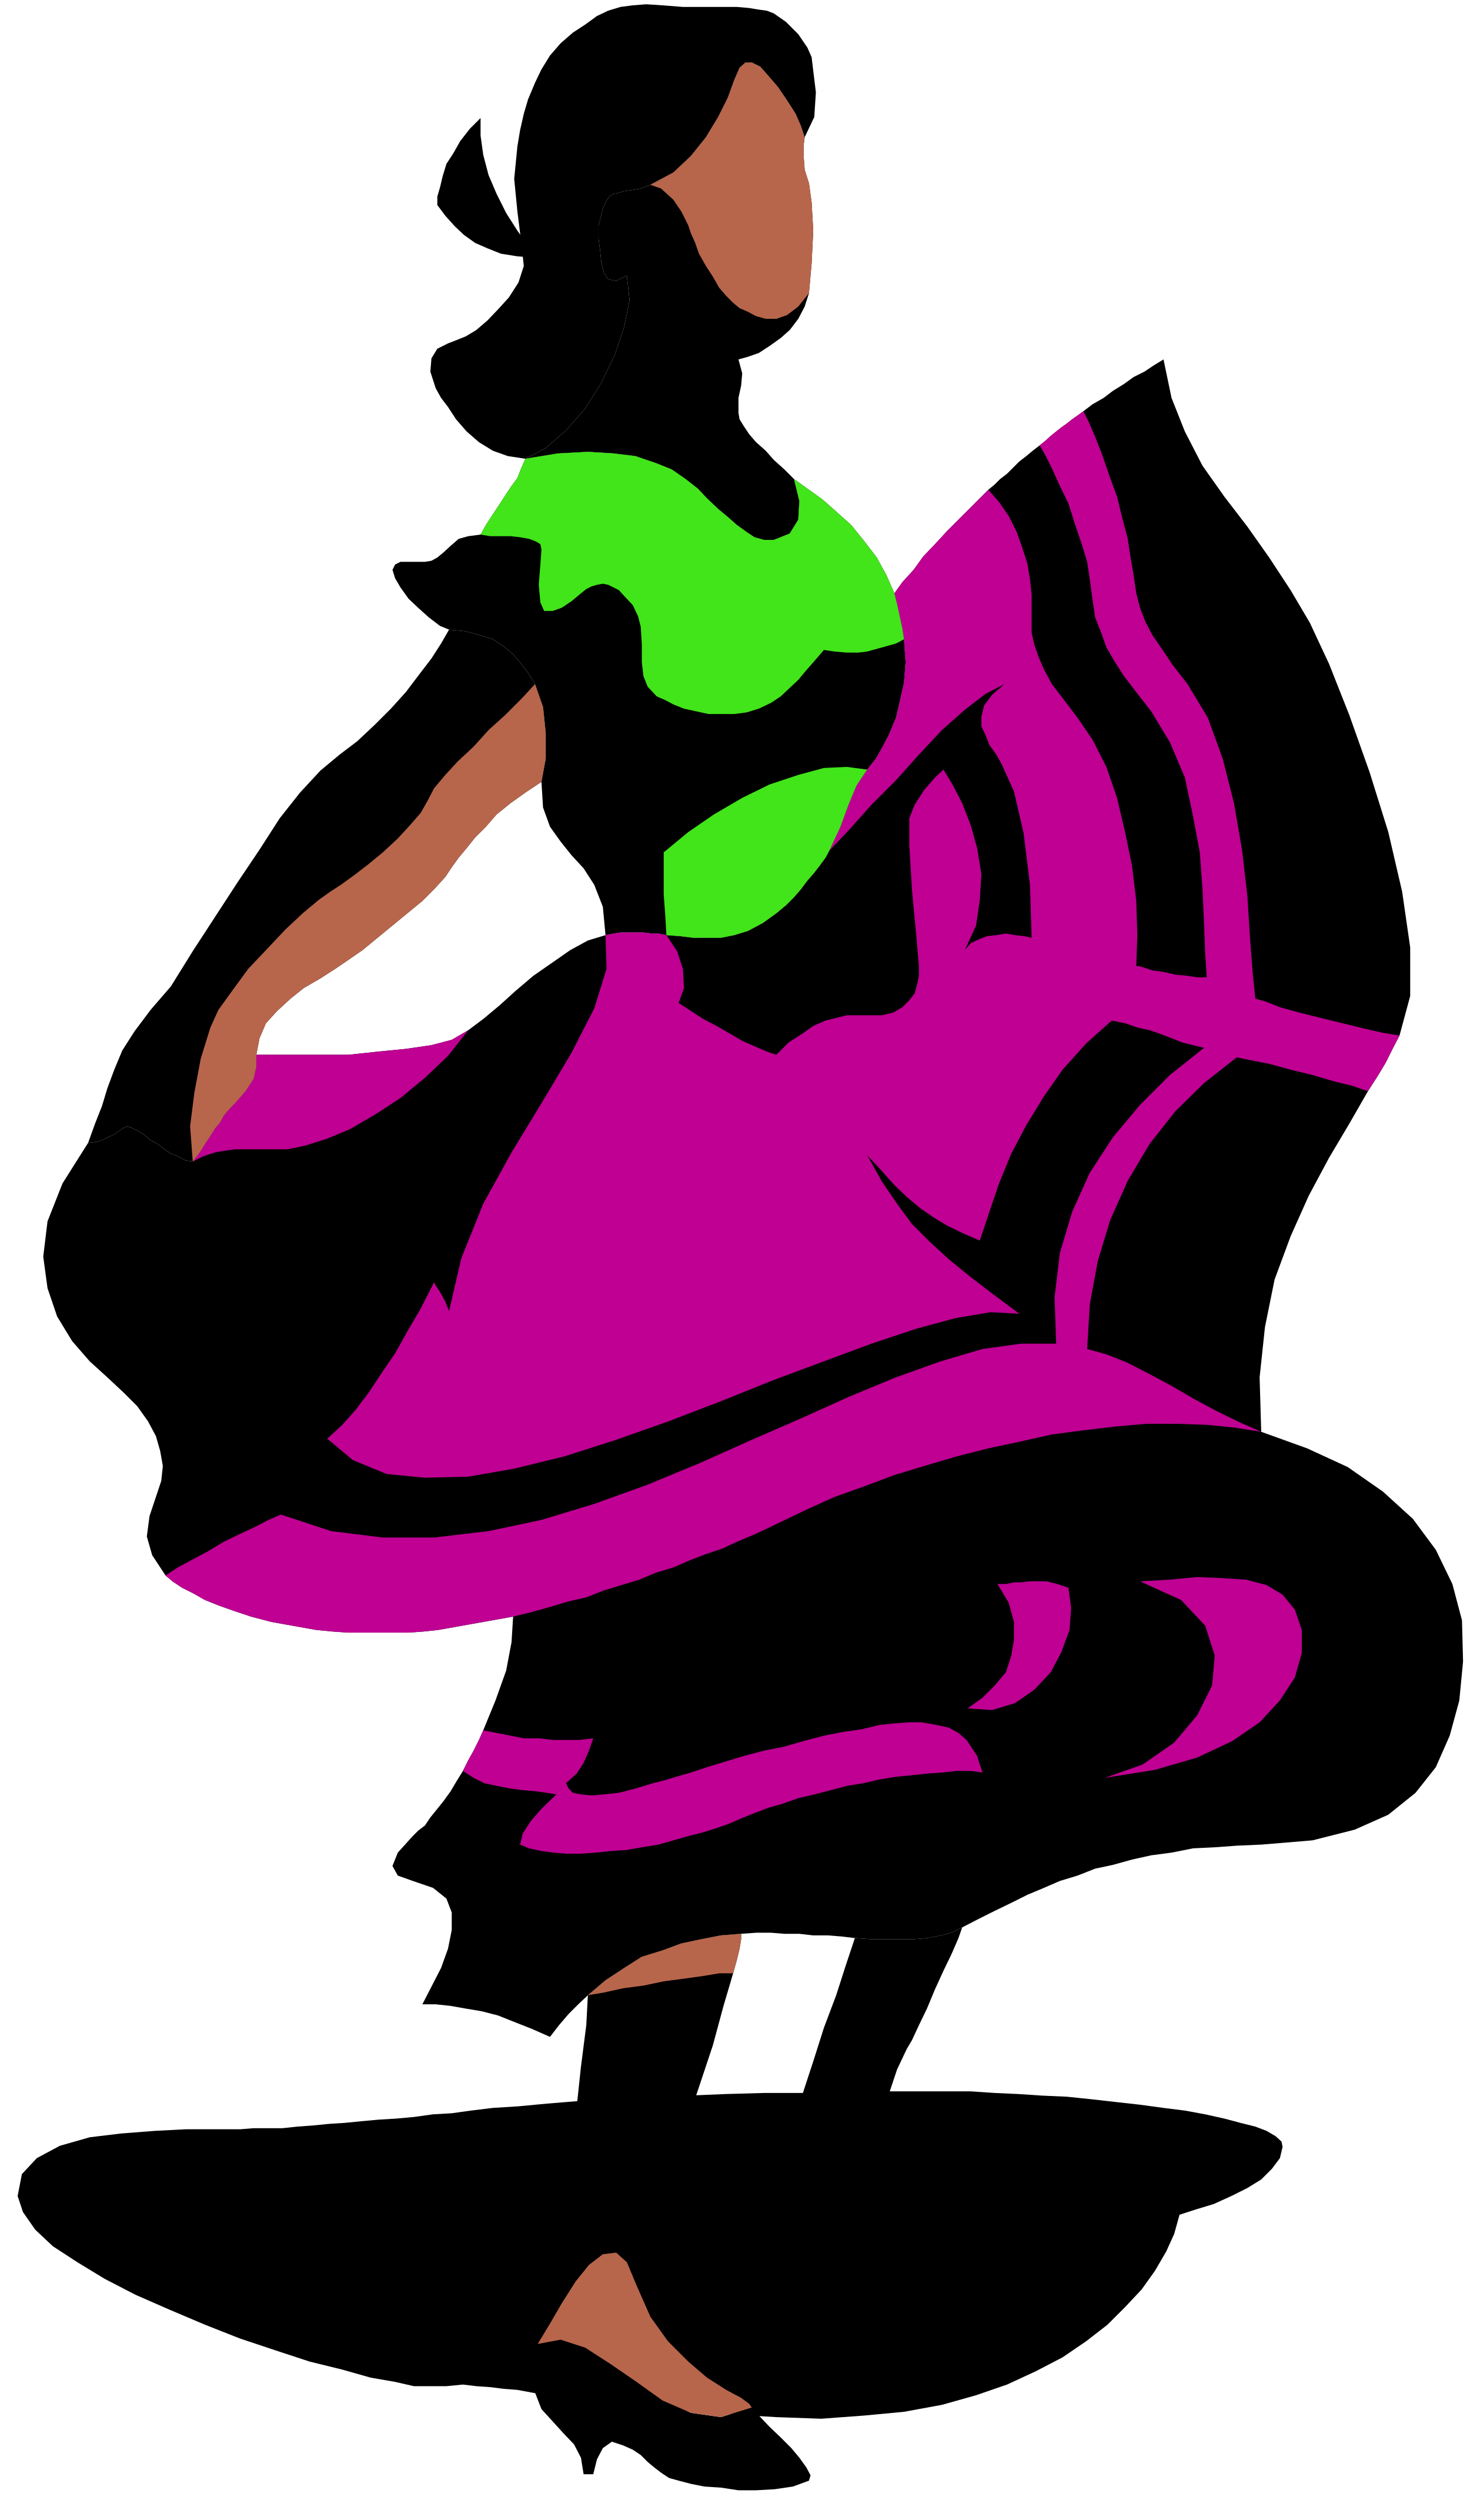 <?xml version="1.0" encoding="UTF-8" standalone="no"?>
<svg
   xmlns:ooo="http://xml.openoffice.org/svg/export"
   xmlns:dc="http://purl.org/dc/elements/1.1/"
   xmlns:cc="http://creativecommons.org/ns#"
   xmlns:rdf="http://www.w3.org/1999/02/22-rdf-syntax-ns#"
   xmlns:svg="http://www.w3.org/2000/svg"
   xmlns="http://www.w3.org/2000/svg"
   xmlns:sodipodi="http://sodipodi.sourceforge.net/DTD/sodipodi-0.dtd"
   xmlns:inkscape="http://www.inkscape.org/namespaces/inkscape"
   version="1.2"
   width="27.53mm"
   height="46.81mm"
   viewBox="0 0 2753 4681"
   preserveAspectRatio="xMidYMid"
   xml:space="preserve"
   id="svg108"
   sodipodi:docname="people8.svg"
   style="fill-rule:evenodd;stroke-width:28.222;stroke-linejoin:round"
   inkscape:version="0.92.5 (2060ec1f9f, 2020-04-08)"><sodipodi:namedview
   pagecolor="#ffffff"
   bordercolor="#666666"
   borderopacity="1"
   objecttolerance="10"
   gridtolerance="10"
   guidetolerance="10"
   inkscape:pageopacity="0"
   inkscape:pageshadow="2"
   inkscape:window-width="664"
   inkscape:window-height="487"
   id="namedview110"
   showgrid="false"
   inkscape:zoom="0.2102413"
   inkscape:cx="52.044095"
   inkscape:cy="88.440943"
   inkscape:window-x="0"
   inkscape:window-y="0"
   inkscape:window-maximized="0"
   inkscape:current-layer="svg108" />
 <defs
   class="ClipPathGroup"
   id="defs8">
  <clipPath
   id="presentation_clip_path"
   clipPathUnits="userSpaceOnUse">
   <rect
   x="0"
   y="0"
   width="21000"
   height="29700"
   id="rect2" />
  </clipPath>
  <clipPath
   id="presentation_clip_path_shrink"
   clipPathUnits="userSpaceOnUse">
   <rect
   x="21"
   y="29"
   width="20958"
   height="29641"
   id="rect5" />
  </clipPath>
 </defs>
 <defs
   class="TextShapeIndex"
   id="defs12">
  <g
   ooo:slide="id1"
   ooo:id-list="id3"
   id="g10" />
 </defs>
 <defs
   class="EmbeddedBulletChars"
   id="defs44">
  <g
   id="bullet-char-template-57356"
   transform="matrix(4.8828125e-4,0,0,-4.8828125e-4,0,0)">
   <path
   d="M 580,1141 1163,571 580,0 -4,571 Z"
   id="path14"
   inkscape:connector-curvature="0" />
  </g>
  <g
   id="bullet-char-template-57354"
   transform="matrix(4.8828125e-4,0,0,-4.8828125e-4,0,0)">
   <path
   d="M 8,1128 H 1137 V 0 H 8 Z"
   id="path17"
   inkscape:connector-curvature="0" />
  </g>
  <g
   id="bullet-char-template-10146"
   transform="matrix(4.8828125e-4,0,0,-4.8828125e-4,0,0)">
   <path
   d="M 174,0 602,739 174,1481 1456,739 Z M 1358,739 309,1346 659,739 Z"
   id="path20"
   inkscape:connector-curvature="0" />
  </g>
  <g
   id="bullet-char-template-10132"
   transform="matrix(4.8828125e-4,0,0,-4.8828125e-4,0,0)">
   <path
   d="M 2015,739 1276,0 H 717 l 543,543 H 174 v 393 h 1086 l -543,545 h 557 z"
   id="path23"
   inkscape:connector-curvature="0" />
  </g>
  <g
   id="bullet-char-template-10007"
   transform="matrix(4.8828125e-4,0,0,-4.8828125e-4,0,0)">
   <path
   d="m 0,-2 c -7,16 -16,29 -25,39 l 381,530 c -94,256 -141,385 -141,387 0,25 13,38 40,38 9,0 21,-2 34,-5 21,4 42,12 65,25 l 27,-13 111,-251 280,301 64,-25 24,25 c 21,-10 41,-24 62,-43 C 886,937 835,863 770,784 769,783 710,716 594,584 L 774,223 c 0,-27 -21,-55 -63,-84 l 16,-20 C 717,90 699,76 672,76 641,76 570,178 457,381 L 164,-76 c -22,-34 -53,-51 -92,-51 -42,0 -63,17 -64,51 -7,9 -10,24 -10,44 0,9 1,19 2,30 z"
   id="path26"
   inkscape:connector-curvature="0" />
  </g>
  <g
   id="bullet-char-template-10004"
   transform="matrix(4.8828125e-4,0,0,-4.8828125e-4,0,0)">
   <path
   d="M 285,-33 C 182,-33 111,30 74,156 52,228 41,333 41,471 c 0,78 14,145 41,201 34,71 87,106 158,106 53,0 88,-31 106,-94 l 23,-176 c 8,-64 28,-97 59,-98 l 735,706 c 11,11 33,17 66,17 42,0 63,-15 63,-46 V 965 c 0,-36 -10,-64 -30,-84 L 442,47 C 390,-6 338,-33 285,-33 Z"
   id="path29"
   inkscape:connector-curvature="0" />
  </g>
  <g
   id="bullet-char-template-9679"
   transform="matrix(4.8828125e-4,0,0,-4.8828125e-4,0,0)">
   <path
   d="M 813,0 C 632,0 489,54 383,161 276,268 223,411 223,592 c 0,181 53,324 160,431 106,107 249,161 430,161 179,0 323,-54 432,-161 108,-107 162,-251 162,-431 0,-180 -54,-324 -162,-431 C 1136,54 992,0 813,0 Z"
   id="path32"
   inkscape:connector-curvature="0" />
  </g>
  <g
   id="bullet-char-template-8226"
   transform="matrix(4.8828125e-4,0,0,-4.8828125e-4,0,0)">
   <path
   d="m 346,457 c -73,0 -137,26 -191,78 -54,51 -81,114 -81,188 0,73 27,136 81,188 54,52 118,78 191,78 73,0 134,-26 185,-79 51,-51 77,-114 77,-187 0,-75 -25,-137 -76,-188 -50,-52 -112,-78 -186,-78 z"
   id="path35"
   inkscape:connector-curvature="0" />
  </g>
  <g
   id="bullet-char-template-8211"
   transform="matrix(4.8828125e-4,0,0,-4.8828125e-4,0,0)">
   <path
   d="M -4,459 H 1135 V 606 H -4 Z"
   id="path38"
   inkscape:connector-curvature="0" />
  </g>
  <g
   id="bullet-char-template-61548"
   transform="matrix(4.8828125e-4,0,0,-4.8828125e-4,0,0)">
   <path
   d="m 173,740 c 0,163 58,303 173,419 116,115 255,173 419,173 163,0 302,-58 418,-173 116,-116 174,-256 174,-419 0,-163 -58,-303 -174,-418 C 1067,206 928,148 765,148 601,148 462,206 346,322 231,437 173,577 173,740 Z"
   id="path41"
   inkscape:connector-curvature="0" />
  </g>
 </defs>
 <g
   id="g49"
   transform="translate(-9123,-12509)">
  <g
   id="id2"
   class="Master_Slide">
   <g
   id="bg-id2"
   class="Background" />
   <g
   id="bo-id2"
   class="BackgroundObjects" />
  </g>
 </g>
 <g
   class="SlideGroup"
   id="g106"
   transform="translate(-9123,-12509)">
  <g
   id="g104">
   <g
   id="container-id1">
    <g
   id="id1"
   class="Slide"
   clip-path="url(#presentation_clip_path)">
     <g
   class="Page"
   id="g100">
      <g
   class="Graphic"
   id="g98">
       <g
   id="id3">
        <rect
   class="BoundingBox"
   x="9123"
   y="12509"
   width="2753"
   height="4681"
   id="rect51"
   style="fill:none;stroke:none" />
        <path
   d="m 10496,16204 7,-25 5,-21 3,-18 v -10 l -38,3 -36,7 -38,8 -35,13 -39,12 -33,21 -35,23 -33,28 -3,56 -10,78 -10,94 -13,102 -15,102 -15,91 -16,76 -12,54 23,-38 22,-38 26,-41 25,-31 26,-20 25,-3 20,18 18,43 15,-55 23,-72 26,-78 25,-82 28,-84 26,-78 20,-74 z"
   id="path53"
   inkscape:connector-curvature="0"
   style="fill:#000000;stroke:none" />
        <path
   d="m 10925,16118 -20,10 -20,5 -26,5 -23,2 h -28 -25 -31 l -28,-2 -17,51 -18,56 -23,61 -20,63 -21,64 -20,61 -15,58 -13,54 23,-31 23,-25 20,-18 18,-13 20,-2 21,7 20,18 25,28 21,-71 17,-61 18,-54 18,-38 10,-17 13,-28 15,-31 15,-36 16,-35 15,-31 13,-30 z"
   id="path55"
   inkscape:connector-curvature="0"
   style="fill:#000000;stroke:none" />
        <path
   d="m 9964,13688 31,3 25,7 26,8 20,13 18,15 15,18 13,17 13,21 15,43 5,48 v 49 l -8,43 -30,20 -28,20 -26,21 -20,23 -20,20 -16,20 -15,18 -13,18 -12,18 -21,23 -22,22 -28,23 -28,23 -28,23 -28,23 -26,18 -25,17 -28,18 -31,18 -25,20 -25,23 -21,23 -12,28 -6,31 v 22 l -5,23 -15,23 -20,23 -10,10 -11,13 -7,13 -10,12 -8,13 -10,15 -10,16 -13,17 -13,-2 -15,-8 -13,-5 -12,-8 -13,-10 -13,-7 -13,-11 -12,-7 -10,-5 -8,-3 -8,3 -7,5 -10,7 -13,6 -15,7 -21,3 13,-36 13,-33 10,-33 13,-35 15,-36 23,-36 30,-40 38,-44 41,-66 41,-63 43,-66 41,-61 38,-59 38,-48 38,-41 36,-30 33,-25 33,-31 30,-30 28,-31 25,-33 23,-30 18,-28 z"
   id="path57"
   inkscape:connector-curvature="0"
   style="fill:#000000;stroke:none" />
        <path
   d="m 10107,13368 61,-10 56,-3 48,3 41,5 38,13 30,12 26,18 23,18 17,18 21,20 18,15 17,15 18,13 15,10 18,5 h 18 l 30,-12 16,-26 2,-35 -10,-41 -18,-18 -20,-18 -15,-17 -18,-16 -13,-15 -10,-15 -8,-13 -2,-12 v -28 l 5,-23 2,-23 -7,-26 18,-5 20,-7 20,-13 21,-15 17,-15 16,-21 12,-23 8,-25 5,-56 3,-61 -3,-53 -5,-36 -8,-25 -2,-26 v -20 l 2,-15 -7,-21 -10,-23 -16,-25 -17,-25 -18,-21 -15,-17 -16,-8 h -12 l -11,10 -10,23 -12,33 -18,36 -23,38 -28,35 -33,31 -43,23 -18,7 -18,3 -13,2 -10,3 -10,2 -8,5 -7,11 -5,12 -8,31 v 25 l 3,23 2,20 5,21 8,12 15,3 20,-10 5,46 -10,50 -17,51 -26,54 -30,48 -36,41 -38,33 z"
   id="path59"
   inkscape:connector-curvature="0"
   style="fill:#000000;stroke:none" />
        <path
   d="m 9156,16621 8,-41 28,-30 43,-23 56,-16 58,-7 64,-5 58,-3 h 54 23 25 l 25,-2 h 26 28 l 28,-3 28,-2 30,-3 31,-2 30,-3 33,-3 33,-2 33,-3 36,-5 35,-2 36,-5 41,-5 48,-3 53,-5 61,-5 64,-3 69,-2 68,-5 74,-3 71,-2 h 71 l 72,-3 h 66 63 61 54 l 45,3 44,2 45,3 46,2 48,5 44,5 45,5 44,6 40,5 38,7 36,8 30,8 28,7 21,8 17,10 11,10 2,10 -5,21 -15,20 -20,20 -26,16 -30,15 -33,15 -33,10 -31,10 -10,36 -15,33 -21,36 -25,35 -31,33 -33,33 -40,31 -44,30 -50,26 -54,25 -58,20 -64,18 -71,13 -74,7 -81,6 -84,-3 -84,-5 -71,-5 -64,-5 -53,-5 -48,-5 -41,-6 -36,-5 -33,-5 -28,-5 -27,-5 -26,-2 -23,-3 -28,-2 -25,-3 -31,3 h -35 -26 l -35,-8 -46,-8 -53,-15 -61,-15 -64,-21 -66,-22 -66,-26 -66,-28 -64,-28 -58,-30 -51,-31 -46,-30 -33,-31 -23,-33 z"
   id="path61"
   inkscape:connector-curvature="0"
   style="fill:#000000;stroke:none" />
        <path
   d="m 10028,15749 -8,18 -10,20 -10,18 -10,20 -13,21 -10,17 -13,18 -12,15 -13,16 -10,15 -13,10 -10,10 -28,31 -10,25 10,18 28,10 38,13 25,20 10,26 v 33 l -7,35 -13,36 -18,35 -17,33 h 25 l 28,3 28,5 30,5 31,8 30,12 33,13 34,15 17,-22 18,-21 18,-18 18,-17 33,-28 35,-23 33,-21 39,-12 35,-13 38,-8 36,-7 38,-3 28,-2 h 28 l 25,2 h 28 l 26,3 h 28 l 25,2 25,3 28,2 h 31 25 28 l 23,-2 26,-5 20,-5 20,-10 31,-16 30,-15 31,-15 30,-15 31,-13 30,-13 33,-10 33,-13 33,-7 36,-10 36,-8 38,-5 40,-8 41,-2 41,-3 46,-2 96,-8 79,-20 63,-28 51,-41 38,-48 26,-59 18,-66 7,-73 -2,-77 -18,-68 -31,-64 -43,-58 -56,-51 -66,-46 -76,-35 -86,-31 -3,-102 10,-94 18,-89 30,-81 34,-76 38,-71 38,-64 35,-61 18,-28 15,-25 13,-26 13,-25 20,-74 v -91 l -15,-104 -26,-112 -35,-112 -38,-107 -38,-96 -36,-77 -36,-61 -40,-61 -41,-58 -43,-56 -41,-58 -33,-64 -25,-63 -15,-72 -18,11 -18,12 -20,10 -18,13 -21,13 -17,13 -21,12 -17,13 -11,8 -10,7 -10,8 -10,7 -10,8 -10,8 -11,10 -10,8 -13,10 -12,10 -13,10 -10,10 -13,13 -13,10 -10,10 -12,10 -26,26 -25,25 -26,26 -23,25 -22,23 -18,25 -21,23 -15,21 5,20 5,23 5,23 3,20 3,43 -3,38 -8,36 -7,30 -13,31 -13,25 -12,21 -16,20 -20,30 -15,36 -15,41 -21,45 -7,13 -11,15 -10,13 -13,15 -12,16 -13,15 -15,15 -18,15 -25,18 -28,15 -26,8 -25,5 h -26 -25 l -25,-3 -26,-2 -15,-3 h -13 l -15,-2 h -13 -15 -15 l -13,2 -15,3 -33,10 -33,18 -33,23 -36,25 -33,28 -31,28 -30,25 -28,21 -31,18 -38,10 -48,7 -51,5 -56,6 h -58 -56 -59 v 22 l -5,23 -15,23 -20,23 -10,10 -11,13 -7,13 -10,12 -8,13 -10,15 -10,16 -13,17 -13,-2 -15,-8 -13,-5 -12,-8 -13,-10 -13,-7 -13,-11 -12,-7 -10,-5 -8,-3 -8,3 -7,5 -10,7 -13,6 -15,7 -21,3 -48,76 -28,71 -8,66 8,59 18,53 28,46 33,38 33,30 30,28 26,26 20,28 15,28 8,28 5,28 -3,28 -10,30 -12,36 -5,38 10,35 25,38 13,11 18,12 20,10 23,13 25,10 28,10 33,11 38,10 28,5 28,5 28,5 31,3 28,2 h 28 28 28 30 l 28,-2 28,-3 28,-5 28,-5 28,-5 28,-5 28,-5 -3,48 -10,53 -20,56 z"
   id="path63"
   inkscape:connector-curvature="0"
   style="fill:#000000;stroke:none" />
        <path
   d="m 10531,17017 -58,18 -56,-8 -53,-23 -49,-35 -48,-33 -48,-31 -46,-15 -43,8 -11,53 6,38 12,31 21,23 20,22 20,21 13,25 5,31 h 18 l 2,-8 5,-20 11,-21 17,-12 21,7 18,8 15,10 13,13 12,10 13,10 15,10 18,5 23,6 25,5 31,2 33,5 h 33 l 35,-2 34,-5 30,-11 3,-10 -8,-15 -13,-18 -15,-18 -20,-20 -21,-20 -17,-18 z"
   id="path65"
   inkscape:connector-curvature="0"
   style="fill:#000000;stroke:none" />
        <path
   d="m 10747,16570 -25,-28 -20,-18 -21,-7 -20,2 -18,13 -20,18 -23,25 -23,31 -13,43 5,28 13,30 5,46 h 10 v -8 l 5,-15 8,-18 15,-10 18,5 13,8 13,10 12,8 10,10 11,7 12,8 13,5 20,3 23,5 28,2 33,3 31,2 33,-2 28,-5 28,-8 -3,-25 -20,-23 -33,-23 -38,-23 -41,-20 -33,-26 -25,-25 z"
   id="path67"
   inkscape:connector-curvature="0"
   style="fill:#000000;stroke:none" />
        <path
   d="m 10798,13620 5,20 5,23 5,23 3,20 3,43 -3,38 -8,36 -7,30 -13,31 -13,25 -12,21 -16,20 -20,30 -15,36 -15,41 -21,45 -7,13 -11,15 -10,13 -13,15 -12,16 -13,15 -15,15 -18,15 -25,18 -28,15 -26,8 -25,5 h -26 -25 l -25,-3 -26,-2 -15,-3 h -13 l -15,-2 h -13 -15 -15 l -13,2 -15,3 -5,-53 -16,-41 -20,-31 -23,-25 -20,-25 -20,-28 -13,-36 -3,-48 8,-43 v -49 l -5,-48 -15,-43 -13,-21 -13,-17 -15,-18 -18,-15 -20,-13 -26,-8 -25,-7 -31,-3 -17,-7 -21,-16 -20,-18 -18,-17 -15,-21 -10,-17 -5,-16 5,-10 10,-5 h 10 10 13 13 l 12,-2 11,-6 12,-10 13,-12 15,-13 18,-5 23,-3 10,-18 13,-20 12,-18 11,-17 12,-18 11,-15 7,-18 8,-18 61,-10 56,-3 48,3 41,5 38,13 30,12 26,18 23,18 17,18 21,20 18,15 17,15 18,13 15,10 18,5 h 18 l 30,-12 16,-26 2,-35 -10,-41 25,18 28,20 26,23 28,25 25,31 23,30 18,33 z"
   id="path69"
   inkscape:connector-curvature="0"
   style="fill:#000000;stroke:none" />
        <path
   d="m 10630,12766 -7,-21 -10,-23 -16,-25 -17,-25 -18,-21 -15,-17 -16,-8 h -12 l -11,10 -10,23 -12,33 -18,36 -23,38 -28,35 -33,31 -43,23 -18,7 -18,3 -13,2 -10,3 -10,2 -8,5 -7,11 -5,12 -8,31 v 25 l 3,23 2,20 5,21 8,12 15,3 20,-10 5,46 -10,50 -17,51 -26,54 -30,48 -36,41 -38,33 -38,20 -33,-5 -28,-10 -26,-16 -23,-20 -20,-23 -15,-23 -13,-17 -10,-18 -10,-31 2,-25 11,-18 20,-10 13,-5 20,-8 20,-12 21,-18 20,-21 20,-22 18,-28 10,-31 -5,-46 -7,-56 -6,-61 6,-61 5,-30 7,-31 8,-27 13,-31 12,-25 16,-26 20,-23 23,-20 23,-15 22,-16 21,-10 23,-7 23,-3 25,-2 31,2 38,3 h 28 25 25 23 l 23,2 18,3 15,2 13,5 23,16 23,23 17,25 8,18 3,25 5,41 -3,46 z"
   id="path71"
   inkscape:connector-curvature="0"
   style="fill:#000000;stroke:none" />
        <path
   d="m 10023,12730 -20,20 -18,23 -13,23 -13,20 -7,23 -5,21 -5,17 v 16 l 15,20 18,20 17,16 21,15 23,10 25,10 31,5 38,3 -18,-23 -20,-28 -21,-33 -18,-36 -15,-35 -10,-38 -5,-36 z"
   id="path73"
   inkscape:connector-curvature="0"
   style="fill:#000000;stroke:none" />
        <path
   d="m 10000,14438 -31,18 -38,10 -48,7 -51,5 -56,6 h -58 -56 -59 v 22 l -5,23 -15,23 -20,23 -10,10 -11,13 -7,13 -10,12 -8,13 -10,15 -10,16 -13,17 20,-10 21,-7 17,-3 21,-3 h 23 23 25 28 l 33,-7 41,-13 43,-18 48,-28 46,-30 46,-38 43,-41 z"
   id="path75"
   inkscape:connector-curvature="0"
   style="fill:#bf0093;stroke:none" />
        <path
   d="m 9990,15825 10,-20 10,-18 10,-20 8,-18 25,5 26,5 25,5 h 28 l 26,3 h 25 25 l 26,-3 -8,23 -10,23 -13,20 -20,18 5,10 8,8 15,3 20,2 23,-2 28,-3 31,-8 33,-10 20,-5 23,-7 28,-8 30,-10 33,-10 36,-11 38,-10 36,-7 38,-11 38,-10 36,-7 35,-5 33,-8 28,-3 28,-2 h 23 l 28,5 23,5 18,10 15,13 10,15 10,15 5,16 5,15 -22,-3 h -26 l -28,3 -28,2 -28,3 -30,3 -31,5 -30,7 -31,5 -30,8 -31,8 -30,7 -28,10 -28,8 -26,10 -25,10 -23,10 -23,8 -25,8 -28,7 -28,8 -28,8 -31,5 -28,5 -30,2 -28,3 -28,2 h -28 l -23,-2 -23,-3 -23,-5 -17,-7 5,-21 15,-23 20,-23 28,-27 -18,-3 -22,-3 -23,-2 -23,-3 -26,-5 -23,-5 -20,-10 z"
   id="path77"
   inkscape:connector-curvature="0"
   style="fill:#bf0093;stroke:none" />
        <path
   d="m 10676,14102 21,-45 15,-41 15,-36 20,-30 16,-20 12,-21 13,-25 13,-31 7,-30 8,-36 3,-38 -3,-43 -3,-20 -5,-23 -5,-23 -5,-20 15,-21 21,-23 18,-25 22,-23 23,-25 26,-26 25,-25 26,-26 20,23 18,26 15,30 10,28 10,31 5,30 3,28 v 25 23 23 l 5,23 8,23 10,23 15,28 23,30 25,33 28,41 26,51 20,58 15,64 13,63 8,66 2,64 -2,58 h 5 l 10,3 15,5 21,3 22,5 21,2 20,3 h 18 l -3,-46 -2,-53 -3,-66 -5,-69 -13,-69 -15,-71 -28,-66 -35,-58 -28,-36 -23,-30 -18,-28 -15,-26 -10,-28 -11,-28 -5,-33 -5,-38 -5,-33 -10,-33 -13,-38 -12,-38 -16,-33 -15,-33 -13,-26 -10,-17 10,-8 11,-10 10,-8 10,-8 10,-7 10,-8 10,-7 11,-8 10,20 12,28 13,33 13,38 15,41 10,41 10,38 5,33 6,35 5,34 7,27 10,26 13,25 18,26 20,30 28,36 38,63 28,77 21,83 15,87 10,86 5,79 5,66 5,48 18,5 28,11 36,10 40,10 41,10 41,10 35,8 31,5 -13,25 -13,26 -15,25 -18,28 -7,-2 -23,-8 -33,-8 -41,-12 -41,-10 -40,-11 -36,-7 -25,-5 -61,48 -54,53 -48,61 -41,69 -33,74 -23,76 -15,81 -5,84 36,10 38,15 41,21 43,23 43,25 43,23 41,20 41,18 -51,-8 -51,-5 -56,-2 h -56 l -58,5 -59,7 -61,8 -58,13 -61,13 -59,15 -61,18 -56,17 -56,21 -56,20 -51,23 -48,23 -25,12 -28,13 -31,13 -28,13 -30,10 -31,12 -30,13 -33,10 -31,13 -33,10 -33,10 -33,13 -35,8 -33,10 -36,10 -33,8 -28,5 -28,5 -28,5 -28,5 -28,5 -28,3 -28,2 h -30 -28 -28 -28 l -28,-2 -31,-3 -28,-5 -28,-5 -28,-5 -38,-10 -33,-11 -28,-10 -25,-10 -23,-13 -20,-10 -18,-12 -13,-11 23,-15 28,-15 28,-15 30,-18 31,-15 28,-13 25,-13 23,-10 94,31 97,12 h 96 l 102,-12 99,-21 99,-30 100,-36 99,-41 96,-43 92,-40 91,-41 87,-36 84,-30 78,-23 72,-10 h 66 l -3,-87 10,-83 23,-77 33,-73 43,-66 51,-61 56,-56 64,-51 -21,-5 -20,-5 -20,-8 -21,-8 -20,-7 -23,-5 -23,-8 -25,-5 -48,43 -44,49 -35,50 -33,54 -28,53 -23,56 -18,53 -18,54 -30,-13 -31,-15 -25,-15 -26,-18 -25,-21 -23,-22 -25,-28 -26,-28 28,50 28,41 28,38 33,33 36,33 38,31 43,33 51,38 -53,-3 -66,11 -74,20 -84,28 -89,33 -94,35 -97,39 -99,38 -99,35 -97,31 -94,23 -86,15 -81,2 -72,-7 -63,-26 -48,-40 28,-26 25,-28 25,-33 23,-35 26,-38 23,-41 25,-43 25,-49 3,6 8,12 10,18 7,18 23,-99 41,-102 53,-96 59,-97 53,-89 43,-84 23,-74 -2,-63 15,-3 13,-2 h 15 15 13 l 15,2 h 13 l 15,3 20,30 11,33 2,36 -10,28 23,15 23,15 25,13 26,15 22,13 23,10 23,10 18,6 23,-23 25,-16 21,-15 23,-10 20,-5 20,-5 h 21 22 23 l 21,-5 17,-10 13,-13 10,-13 5,-18 3,-15 v -18 l -5,-58 -8,-84 -5,-84 v -51 l 10,-25 18,-28 20,-23 16,-15 17,28 18,35 16,41 12,43 8,49 -3,48 -7,48 -21,46 11,-13 15,-7 15,-6 18,-2 18,-3 17,3 18,2 13,3 -3,-99 -12,-97 -18,-78 -23,-51 -10,-18 -13,-18 -7,-18 -8,-17 v -18 l 5,-21 15,-20 23,-20 -35,18 -39,30 -43,38 -43,46 -43,48 -46,46 -41,46 z"
   id="path79"
   inkscape:connector-curvature="0"
   style="fill:#bf0093;stroke:none" />
        <path
   d="m 10935,15708 28,-20 23,-23 21,-25 10,-31 5,-30 v -33 l -10,-36 -21,-35 h 16 l 15,-3 h 13 l 15,-2 h 15 18 l 20,5 21,7 5,38 -3,41 -15,41 -20,38 -31,33 -36,25 -43,13 z"
   id="path81"
   inkscape:connector-curvature="0"
   style="fill:#bf0093;stroke:none" />
        <path
   d="m 11258,15470 54,-3 53,-5 48,2 44,3 38,10 30,18 23,28 13,38 v 43 l -13,46 -28,43 -38,41 -51,35 -66,31 -79,23 -94,15 71,-25 59,-41 43,-51 28,-56 5,-56 -18,-56 -45,-48 z"
   id="path83"
   inkscape:connector-curvature="0"
   style="fill:#bf0093;stroke:none" />
        <path
   d="m 10816,13706 -3,-20 -5,-23 -5,-23 -5,-20 -15,-34 -18,-33 -23,-30 -25,-31 -28,-25 -26,-23 -28,-20 -25,-18 10,41 -2,35 -16,26 -30,12 h -18 l -18,-5 -15,-10 -18,-13 -17,-15 -18,-15 -21,-20 -17,-18 -23,-18 -26,-18 -30,-12 -38,-13 -41,-5 -48,-3 -56,3 -61,10 -8,18 -7,18 -11,15 -12,18 -11,17 -12,18 -13,20 -10,18 18,3 h 20 18 l 18,2 17,3 13,5 8,5 2,10 -2,28 -3,38 3,33 7,16 h 16 l 17,-6 18,-12 18,-15 10,-8 10,-5 10,-3 11,-2 10,2 10,5 10,5 10,11 16,17 10,21 5,20 2,33 v 33 l 3,26 8,20 17,18 16,7 15,8 20,8 23,5 23,5 h 23 25 l 23,-3 23,-7 23,-11 18,-12 17,-16 16,-15 15,-18 15,-17 18,-21 20,3 23,2 h 21 l 17,-2 18,-5 18,-5 18,-5 z"
   id="path85"
   inkscape:connector-curvature="0"
   style="fill:#42e519;stroke:none" />
        <path
   d="m 10747,13950 -38,-5 -43,2 -48,13 -54,18 -51,25 -53,31 -48,33 -46,38 v 35 44 l 3,40 2,36 26,2 25,3 h 25 26 l 25,-5 26,-8 28,-15 25,-18 18,-15 15,-15 13,-15 12,-16 13,-15 10,-13 11,-15 7,-13 21,-45 15,-41 15,-36 z"
   id="path87"
   inkscape:connector-curvature="0"
   style="fill:#42e519;stroke:none" />
        <path
   d="m 10531,17017 -58,18 -56,-8 -53,-23 -49,-35 -48,-33 -48,-31 -46,-15 -43,8 23,-38 22,-38 26,-41 25,-31 26,-20 25,-3 20,18 18,43 26,59 33,46 38,38 35,30 36,23 28,15 15,11 z"
   id="path89"
   inkscape:connector-curvature="0"
   style="fill:#b7664c;stroke:none" />
        <path
   d="m 10496,16204 7,-25 5,-21 3,-18 v -10 l -38,3 -36,7 -38,8 -35,13 -39,12 -33,21 -35,23 -33,28 30,-5 36,-8 38,-5 38,-8 38,-5 36,-5 30,-5 z"
   id="path91"
   inkscape:connector-curvature="0"
   style="fill:#b7664c;stroke:none" />
        <path
   d="m 9484,14684 13,-17 10,-16 10,-15 8,-13 10,-12 7,-13 11,-13 10,-10 20,-23 15,-23 5,-23 v -22 l 6,-31 12,-28 21,-23 25,-23 25,-20 31,-18 28,-18 25,-17 26,-18 28,-23 28,-23 28,-23 28,-23 22,-22 21,-23 12,-18 13,-18 15,-18 16,-20 20,-20 20,-23 26,-21 28,-20 30,-20 8,-43 v -49 l -5,-48 -15,-43 -26,28 -30,30 -31,28 -28,31 -30,28 -23,25 -21,25 -12,23 -13,23 -20,23 -23,25 -28,26 -28,23 -26,20 -25,18 -20,13 -21,15 -30,25 -33,31 -33,35 -36,38 -30,41 -26,36 -15,33 -18,58 -12,64 -8,63 z"
   id="path93"
   inkscape:connector-curvature="0"
   style="fill:#b7664c;stroke:none" />
        <path
   d="m 10638,13058 5,-56 3,-61 -3,-53 -5,-36 -8,-25 -2,-26 v -20 l 2,-15 -7,-21 -10,-23 -16,-25 -17,-25 -18,-21 -15,-17 -16,-8 h -12 l -11,10 -10,23 -12,33 -18,36 -23,38 -28,35 -33,31 -43,23 20,7 23,21 15,22 13,26 5,15 8,18 7,20 13,23 13,20 12,21 13,15 13,13 12,10 16,7 15,8 18,5 h 20 l 20,-7 21,-16 z"
   id="path95"
   inkscape:connector-curvature="0"
   style="fill:#b7664c;stroke:none" />
       </g>
      </g>
     </g>
    </g>
   </g>
  </g>
 </g>
</svg>